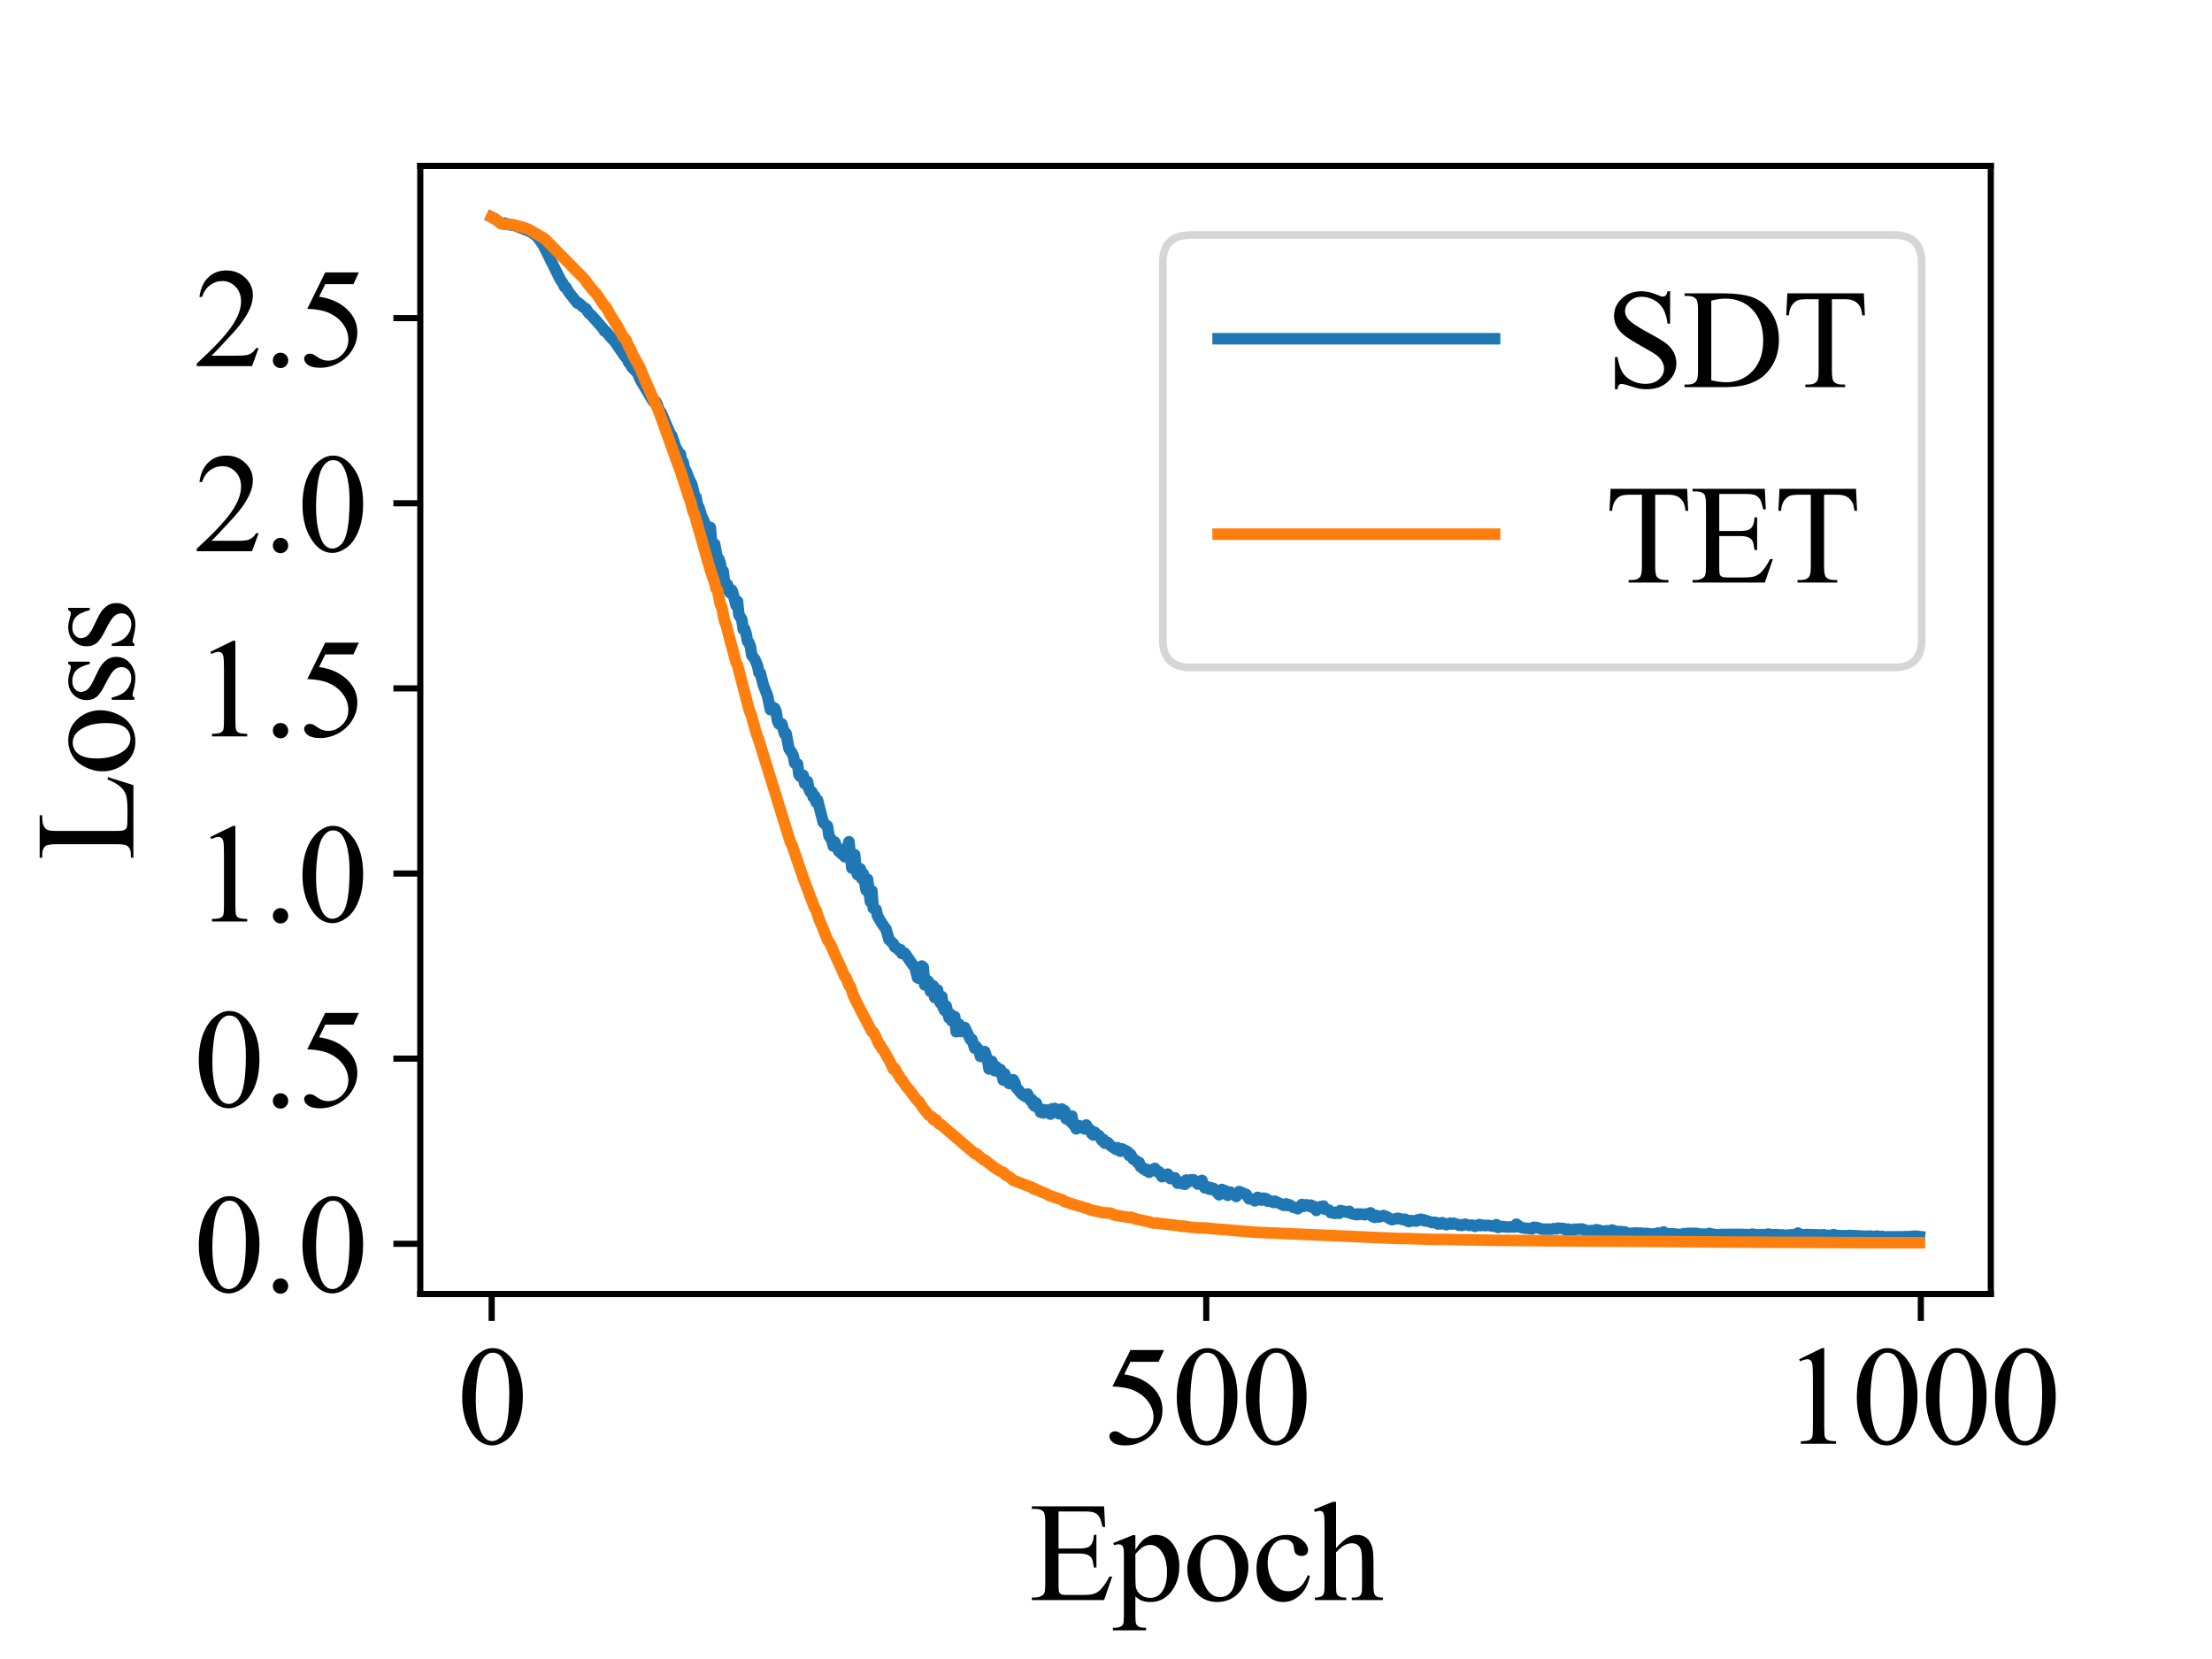 <?xml version="1.0" encoding="utf-8" standalone="no"?>
<!DOCTYPE svg PUBLIC "-//W3C//DTD SVG 1.1//EN"
  "http://www.w3.org/Graphics/SVG/1.1/DTD/svg11.dtd">
<svg xmlns:xlink="http://www.w3.org/1999/xlink" width="288pt" height="216pt" viewBox="0 0 288 216" xmlns="http://www.w3.org/2000/svg" version="1.1">
 <defs>
  <style type="text/css">*{stroke-linejoin: round; stroke-linecap: butt}</style>
 </defs>
 <g id="figure_1">
  <g id="patch_1">
   <path d="M 0 216 
L 288 216 
L 288 0 
L 0 0 
z
" style="fill: #ffffff"/>
  </g>
  <g id="axes_1">
   <g id="patch_2">
    <path d="M 54.72 168.48 
L 259.2 168.48 
L 259.2 21.6 
L 54.72 21.6 
z
" style="fill: #ffffff"/>
   </g>
   <g id="matplotlib.axis_1">
    <g id="xtick_1">
     <g id="line2d_1">
      <defs>
       <path id="mab7047c69b" d="M 0 0 
L 0 3.5 
" style="stroke: #000000; stroke-width: 0.8"/>
      </defs>
      <g>
       <use xlink:href="#mab7047c69b" x="64.015" y="168.48" style="stroke: #000000; stroke-width: 0.8"/>
      </g>
     </g>
     <g id="text_1">
      <!-- 0 -->
      <g transform="translate(59.515 187.979)scale(0.18 -0.18)">
       <defs>
        <path id="TimesNewRomanPSMT-30" d="M 231 2094 
Q 231 2819 450 3342 
Q 669 3866 1031 4122 
Q 1313 4325 1613 4325 
Q 2100 4325 2488 3828 
Q 2972 3213 2972 2159 
Q 2972 1422 2759 906 
Q 2547 391 2217 158 
Q 1888 -75 1581 -75 
Q 975 -75 572 641 
Q 231 1244 231 2094 
z
M 844 2016 
Q 844 1141 1059 588 
Q 1238 122 1591 122 
Q 1759 122 1940 273 
Q 2122 425 2216 781 
Q 2359 1319 2359 2297 
Q 2359 3022 2209 3506 
Q 2097 3866 1919 4016 
Q 1791 4119 1609 4119 
Q 1397 4119 1231 3928 
Q 1006 3669 925 3112 
Q 844 2556 844 2016 
z
" transform="scale(0.016)"/>
       </defs>
       <use xlink:href="#TimesNewRomanPSMT-30"/>
      </g>
     </g>
    </g>
    <g id="xtick_2">
     <g id="line2d_2">
      <g>
       <use xlink:href="#mab7047c69b" x="157.053" y="168.48" style="stroke: #000000; stroke-width: 0.8"/>
      </g>
     </g>
     <g id="text_2">
      <!-- 500 -->
      <g transform="translate(143.553 187.979)scale(0.18 -0.18)">
       <defs>
        <path id="TimesNewRomanPSMT-35" d="M 2778 4238 
L 2534 3706 
L 1259 3706 
L 981 3138 
Q 1809 3016 2294 2522 
Q 2709 2097 2709 1522 
Q 2709 1188 2573 903 
Q 2438 619 2231 419 
Q 2025 219 1772 97 
Q 1413 -75 1034 -75 
Q 653 -75 479 54 
Q 306 184 306 341 
Q 306 428 378 495 
Q 450 563 559 563 
Q 641 563 702 538 
Q 763 513 909 409 
Q 1144 247 1384 247 
Q 1750 247 2026 523 
Q 2303 800 2303 1197 
Q 2303 1581 2056 1914 
Q 1809 2247 1375 2428 
Q 1034 2569 447 2591 
L 1259 4238 
L 2778 4238 
z
" transform="scale(0.016)"/>
       </defs>
       <use xlink:href="#TimesNewRomanPSMT-35"/>
       <use xlink:href="#TimesNewRomanPSMT-30" x="50"/>
       <use xlink:href="#TimesNewRomanPSMT-30" x="100"/>
      </g>
     </g>
    </g>
    <g id="xtick_3">
     <g id="line2d_3">
      <g>
       <use xlink:href="#mab7047c69b" x="250.092" y="168.48" style="stroke: #000000; stroke-width: 0.8"/>
      </g>
     </g>
     <g id="text_3">
      <!-- 1000 -->
      <g transform="translate(232.092 187.979)scale(0.18 -0.18)">
       <defs>
        <path id="TimesNewRomanPSMT-31" d="M 750 3822 
L 1781 4325 
L 1884 4325 
L 1884 747 
Q 1884 391 1914 303 
Q 1944 216 2037 169 
Q 2131 122 2419 116 
L 2419 0 
L 825 0 
L 825 116 
Q 1125 122 1212 167 
Q 1300 213 1334 289 
Q 1369 366 1369 747 
L 1369 3034 
Q 1369 3497 1338 3628 
Q 1316 3728 1258 3775 
Q 1200 3822 1119 3822 
Q 1003 3822 797 3725 
L 750 3822 
z
" transform="scale(0.016)"/>
       </defs>
       <use xlink:href="#TimesNewRomanPSMT-31"/>
       <use xlink:href="#TimesNewRomanPSMT-30" x="50"/>
       <use xlink:href="#TimesNewRomanPSMT-30" x="100"/>
       <use xlink:href="#TimesNewRomanPSMT-30" x="150"/>
      </g>
     </g>
    </g>
    <g id="text_4">
     <!-- Epoch -->
     <g transform="translate(133.968 208.328)scale(0.18 -0.18)">
      <defs>
       <path id="TimesNewRomanPSMT-45" d="M 1338 4006 
L 1338 2331 
L 2269 2331 
Q 2631 2331 2753 2441 
Q 2916 2584 2934 2947 
L 3050 2947 
L 3050 1472 
L 2934 1472 
Q 2891 1781 2847 1869 
Q 2791 1978 2662 2040 
Q 2534 2103 2269 2103 
L 1338 2103 
L 1338 706 
Q 1338 425 1363 364 
Q 1388 303 1450 267 
Q 1513 231 1688 231 
L 2406 231 
Q 2766 231 2928 281 
Q 3091 331 3241 478 
Q 3434 672 3638 1063 
L 3763 1063 
L 3397 0 
L 131 0 
L 131 116 
L 281 116 
Q 431 116 566 188 
Q 666 238 702 338 
Q 738 438 738 747 
L 738 3500 
Q 738 3903 656 3997 
Q 544 4122 281 4122 
L 131 4122 
L 131 4238 
L 3397 4238 
L 3444 3309 
L 3322 3309 
Q 3256 3644 3176 3769 
Q 3097 3894 2941 3959 
Q 2816 4006 2500 4006 
L 1338 4006 
z
" transform="scale(0.016)"/>
       <path id="TimesNewRomanPSMT-70" d="M -6 2578 
L 875 2934 
L 994 2934 
L 994 2266 
Q 1216 2644 1439 2795 
Q 1663 2947 1909 2947 
Q 2341 2947 2628 2609 
Q 2981 2197 2981 1534 
Q 2981 794 2556 309 
Q 2206 -88 1675 -88 
Q 1444 -88 1275 -22 
Q 1150 25 994 166 
L 994 -706 
Q 994 -1000 1030 -1079 
Q 1066 -1159 1155 -1206 
Q 1244 -1253 1478 -1253 
L 1478 -1369 
L -22 -1369 
L -22 -1253 
L 56 -1253 
Q 228 -1256 350 -1188 
Q 409 -1153 442 -1076 
Q 475 -1000 475 -688 
L 475 2019 
Q 475 2297 450 2372 
Q 425 2447 370 2484 
Q 316 2522 222 2522 
Q 147 2522 31 2478 
L -6 2578 
z
M 994 2081 
L 994 1013 
Q 994 666 1022 556 
Q 1066 375 1236 237 
Q 1406 100 1666 100 
Q 1978 100 2172 344 
Q 2425 663 2425 1241 
Q 2425 1897 2138 2250 
Q 1938 2494 1663 2494 
Q 1513 2494 1366 2419 
Q 1253 2363 994 2081 
z
" transform="scale(0.016)"/>
       <path id="TimesNewRomanPSMT-6f" d="M 1600 2947 
Q 2250 2947 2644 2453 
Q 2978 2031 2978 1484 
Q 2978 1100 2793 706 
Q 2609 313 2286 112 
Q 1963 -88 1566 -88 
Q 919 -88 538 428 
Q 216 863 216 1403 
Q 216 1797 411 2186 
Q 606 2575 925 2761 
Q 1244 2947 1600 2947 
z
M 1503 2744 
Q 1338 2744 1170 2645 
Q 1003 2547 900 2300 
Q 797 2053 797 1666 
Q 797 1041 1045 587 
Q 1294 134 1700 134 
Q 2003 134 2200 384 
Q 2397 634 2397 1244 
Q 2397 2006 2069 2444 
Q 1847 2744 1503 2744 
z
" transform="scale(0.016)"/>
       <path id="TimesNewRomanPSMT-63" d="M 2631 1088 
Q 2516 522 2178 217 
Q 1841 -88 1431 -88 
Q 944 -88 581 321 
Q 219 731 219 1428 
Q 219 2103 620 2525 
Q 1022 2947 1584 2947 
Q 2006 2947 2278 2723 
Q 2550 2500 2550 2259 
Q 2550 2141 2473 2067 
Q 2397 1994 2259 1994 
Q 2075 1994 1981 2113 
Q 1928 2178 1911 2362 
Q 1894 2547 1784 2644 
Q 1675 2738 1481 2738 
Q 1169 2738 978 2506 
Q 725 2200 725 1697 
Q 725 1184 976 792 
Q 1228 400 1656 400 
Q 1963 400 2206 609 
Q 2378 753 2541 1131 
L 2631 1088 
z
" transform="scale(0.016)"/>
       <path id="TimesNewRomanPSMT-68" d="M 1041 4444 
L 1041 2350 
Q 1388 2731 1591 2839 
Q 1794 2947 1997 2947 
Q 2241 2947 2416 2812 
Q 2591 2678 2675 2391 
Q 2734 2191 2734 1659 
L 2734 647 
Q 2734 375 2778 275 
Q 2809 200 2884 156 
Q 2959 113 3159 113 
L 3159 0 
L 1753 0 
L 1753 113 
L 1819 113 
Q 2019 113 2097 173 
Q 2175 234 2206 353 
Q 2216 403 2216 647 
L 2216 1659 
Q 2216 2128 2167 2275 
Q 2119 2422 2012 2495 
Q 1906 2569 1756 2569 
Q 1603 2569 1437 2487 
Q 1272 2406 1041 2159 
L 1041 647 
Q 1041 353 1073 281 
Q 1106 209 1195 161 
Q 1284 113 1503 113 
L 1503 0 
L 84 0 
L 84 113 
Q 275 113 384 172 
Q 447 203 484 290 
Q 522 378 522 647 
L 522 3238 
Q 522 3728 498 3840 
Q 475 3953 426 3993 
Q 378 4034 297 4034 
Q 231 4034 84 3984 
L 41 4094 
L 897 4444 
L 1041 4444 
z
" transform="scale(0.016)"/>
      </defs>
      <use xlink:href="#TimesNewRomanPSMT-45"/>
      <use xlink:href="#TimesNewRomanPSMT-70" x="61.084"/>
      <use xlink:href="#TimesNewRomanPSMT-6f" x="111.084"/>
      <use xlink:href="#TimesNewRomanPSMT-63" x="161.084"/>
      <use xlink:href="#TimesNewRomanPSMT-68" x="205.469"/>
     </g>
    </g>
   </g>
   <g id="matplotlib.axis_2">
    <g id="ytick_1">
     <g id="line2d_4">
      <defs>
       <path id="m9e8ac53385" d="M 0 0 
L -3.5 0 
" style="stroke: #000000; stroke-width: 0.8"/>
      </defs>
      <g>
       <use xlink:href="#m9e8ac53385" x="54.72" y="161.938" style="stroke: #000000; stroke-width: 0.8"/>
      </g>
     </g>
     <g id="text_5">
      <!-- 0.0 -->
      <g transform="translate(25.22 168.188)scale(0.18 -0.18)">
       <defs>
        <path id="TimesNewRomanPSMT-2e" d="M 800 606 
Q 947 606 1047 504 
Q 1147 403 1147 259 
Q 1147 116 1045 14 
Q 944 -88 800 -88 
Q 656 -88 554 14 
Q 453 116 453 259 
Q 453 406 554 506 
Q 656 606 800 606 
z
" transform="scale(0.016)"/>
       </defs>
       <use xlink:href="#TimesNewRomanPSMT-30"/>
       <use xlink:href="#TimesNewRomanPSMT-2e" x="50"/>
       <use xlink:href="#TimesNewRomanPSMT-30" x="75"/>
      </g>
     </g>
    </g>
    <g id="ytick_2">
     <g id="line2d_5">
      <g>
       <use xlink:href="#m9e8ac53385" x="54.72" y="137.835" style="stroke: #000000; stroke-width: 0.8"/>
      </g>
     </g>
     <g id="text_6">
      <!-- 0.5 -->
      <g transform="translate(25.22 144.084)scale(0.18 -0.18)">
       <use xlink:href="#TimesNewRomanPSMT-30"/>
       <use xlink:href="#TimesNewRomanPSMT-2e" x="50"/>
       <use xlink:href="#TimesNewRomanPSMT-35" x="75"/>
      </g>
     </g>
    </g>
    <g id="ytick_3">
     <g id="line2d_6">
      <g>
       <use xlink:href="#m9e8ac53385" x="54.72" y="113.731" style="stroke: #000000; stroke-width: 0.8"/>
      </g>
     </g>
     <g id="text_7">
      <!-- 1.0 -->
      <g transform="translate(25.22 119.98)scale(0.18 -0.18)">
       <use xlink:href="#TimesNewRomanPSMT-31"/>
       <use xlink:href="#TimesNewRomanPSMT-2e" x="50"/>
       <use xlink:href="#TimesNewRomanPSMT-30" x="75"/>
      </g>
     </g>
    </g>
    <g id="ytick_4">
     <g id="line2d_7">
      <g>
       <use xlink:href="#m9e8ac53385" x="54.72" y="89.627" style="stroke: #000000; stroke-width: 0.8"/>
      </g>
     </g>
     <g id="text_8">
      <!-- 1.5 -->
      <g transform="translate(25.22 95.877)scale(0.18 -0.18)">
       <use xlink:href="#TimesNewRomanPSMT-31"/>
       <use xlink:href="#TimesNewRomanPSMT-2e" x="50"/>
       <use xlink:href="#TimesNewRomanPSMT-35" x="75"/>
      </g>
     </g>
    </g>
    <g id="ytick_5">
     <g id="line2d_8">
      <g>
       <use xlink:href="#m9e8ac53385" x="54.72" y="65.523" style="stroke: #000000; stroke-width: 0.8"/>
      </g>
     </g>
     <g id="text_9">
      <!-- 2.0 -->
      <g transform="translate(25.22 71.773)scale(0.18 -0.18)">
       <defs>
        <path id="TimesNewRomanPSMT-32" d="M 2934 816 
L 2638 0 
L 138 0 
L 138 116 
Q 1241 1122 1691 1759 
Q 2141 2397 2141 2925 
Q 2141 3328 1894 3587 
Q 1647 3847 1303 3847 
Q 991 3847 742 3664 
Q 494 3481 375 3128 
L 259 3128 
Q 338 3706 661 4015 
Q 984 4325 1469 4325 
Q 1984 4325 2329 3994 
Q 2675 3663 2675 3213 
Q 2675 2891 2525 2569 
Q 2294 2063 1775 1497 
Q 997 647 803 472 
L 1909 472 
Q 2247 472 2383 497 
Q 2519 522 2628 598 
Q 2738 675 2819 816 
L 2934 816 
z
" transform="scale(0.016)"/>
       </defs>
       <use xlink:href="#TimesNewRomanPSMT-32"/>
       <use xlink:href="#TimesNewRomanPSMT-2e" x="50"/>
       <use xlink:href="#TimesNewRomanPSMT-30" x="75"/>
      </g>
     </g>
    </g>
    <g id="ytick_6">
     <g id="line2d_9">
      <g>
       <use xlink:href="#m9e8ac53385" x="54.72" y="41.42" style="stroke: #000000; stroke-width: 0.8"/>
      </g>
     </g>
     <g id="text_10">
      <!-- 2.5 -->
      <g transform="translate(25.22 47.669)scale(0.18 -0.18)">
       <use xlink:href="#TimesNewRomanPSMT-32"/>
       <use xlink:href="#TimesNewRomanPSMT-2e" x="50"/>
       <use xlink:href="#TimesNewRomanPSMT-35" x="75"/>
      </g>
     </g>
    </g>
    <g id="text_11">
     <!-- Loss -->
     <g transform="translate(17.37 112.043)rotate(-90)scale(0.18 -0.18)">
      <defs>
       <path id="TimesNewRomanPSMT-4c" d="M 3669 1172 
L 3772 1150 
L 3409 0 
L 128 0 
L 128 116 
L 288 116 
Q 556 116 672 291 
Q 738 391 738 753 
L 738 3488 
Q 738 3884 650 3984 
Q 528 4122 288 4122 
L 128 4122 
L 128 4238 
L 2047 4238 
L 2047 4122 
Q 1709 4125 1573 4059 
Q 1438 3994 1388 3894 
Q 1338 3794 1338 3416 
L 1338 753 
Q 1338 494 1388 397 
Q 1425 331 1503 300 
Q 1581 269 1991 269 
L 2300 269 
Q 2788 269 2984 341 
Q 3181 413 3343 595 
Q 3506 778 3669 1172 
z
" transform="scale(0.016)"/>
       <path id="TimesNewRomanPSMT-73" d="M 2050 2947 
L 2050 1972 
L 1947 1972 
Q 1828 2431 1642 2597 
Q 1456 2763 1169 2763 
Q 950 2763 815 2647 
Q 681 2531 681 2391 
Q 681 2216 781 2091 
Q 878 1963 1175 1819 
L 1631 1597 
Q 2266 1288 2266 781 
Q 2266 391 1970 151 
Q 1675 -88 1309 -88 
Q 1047 -88 709 6 
Q 606 38 541 38 
Q 469 38 428 -44 
L 325 -44 
L 325 978 
L 428 978 
Q 516 541 762 319 
Q 1009 97 1316 97 
Q 1531 97 1667 223 
Q 1803 350 1803 528 
Q 1803 744 1651 891 
Q 1500 1038 1047 1263 
Q 594 1488 453 1669 
Q 313 1847 313 2119 
Q 313 2472 555 2709 
Q 797 2947 1181 2947 
Q 1350 2947 1591 2875 
Q 1750 2828 1803 2828 
Q 1853 2828 1881 2850 
Q 1909 2872 1947 2947 
L 2050 2947 
z
" transform="scale(0.016)"/>
      </defs>
      <use xlink:href="#TimesNewRomanPSMT-4c"/>
      <use xlink:href="#TimesNewRomanPSMT-6f" x="61.084"/>
      <use xlink:href="#TimesNewRomanPSMT-73" x="111.084"/>
      <use xlink:href="#TimesNewRomanPSMT-73" x="150"/>
     </g>
    </g>
   </g>
   <g id="line2d_10">
    <path d="M 64.015 28.276 
L 64.387 28.453 
L 65.317 29.124 
L 65.689 29.052 
L 66.434 29.281 
L 66.992 29.346 
L 69.225 30.245 
L 69.969 30.848 
L 70.713 31.885 
L 72.946 36.381 
L 73.318 36.934 
L 73.504 37.349 
L 73.691 37.411 
L 74.063 38.059 
L 75.179 39.469 
L 75.365 39.465 
L 75.923 39.974 
L 76.296 40.211 
L 76.668 40.78 
L 77.04 41.091 
L 78.529 42.789 
L 78.715 43.119 
L 78.901 43.16 
L 79.459 43.852 
L 80.017 44.44 
L 81.32 46.343 
L 81.692 46.746 
L 81.878 47.236 
L 82.064 47.194 
L 82.25 47.786 
L 82.994 48.548 
L 83.367 49.421 
L 85.041 52.245 
L 85.227 52.157 
L 85.413 52.34 
L 85.599 52.725 
L 85.786 53.379 
L 85.972 53.556 
L 86.158 53.893 
L 86.53 54.805 
L 87.274 56.496 
L 87.46 56.724 
L 88.018 58.374 
L 88.205 58.601 
L 88.391 59.421 
L 88.577 59.104 
L 88.763 60.061 
L 88.949 60.16 
L 89.135 61.161 
L 89.321 61.313 
L 89.693 62.313 
L 90.065 63.019 
L 90.437 64.588 
L 90.624 64.738 
L 90.81 65.744 
L 90.996 66.048 
L 91.368 67.283 
L 91.554 67.598 
L 92.112 68.93 
L 92.298 68.965 
L 92.484 68.677 
L 92.67 70.901 
L 92.856 71.49 
L 93.043 70.836 
L 93.415 72.849 
L 93.601 72.791 
L 93.787 73.338 
L 93.973 74.754 
L 94.159 74.345 
L 94.345 75.921 
L 94.531 76.252 
L 94.717 76.116 
L 94.903 76.975 
L 95.089 77.211 
L 95.275 76.827 
L 95.462 77.359 
L 95.834 78.83 
L 96.02 78.296 
L 96.206 80.08 
L 96.578 80.628 
L 96.764 81.939 
L 96.95 81.893 
L 97.136 82.473 
L 97.322 83.484 
L 97.508 83.67 
L 97.694 84.153 
L 97.881 85.316 
L 98.253 85.789 
L 98.625 86.657 
L 98.811 87.572 
L 98.997 87.63 
L 99.369 89.143 
L 99.927 90.575 
L 100.3 92.392 
L 100.486 91.981 
L 100.672 92.241 
L 100.858 92.203 
L 101.044 92.621 
L 101.23 93.87 
L 101.416 94.259 
L 101.788 94.244 
L 102.16 95.557 
L 102.346 95.497 
L 102.719 97.459 
L 103.091 98.013 
L 103.277 98.368 
L 103.463 99.356 
L 103.835 99.46 
L 104.021 100.874 
L 104.207 101.105 
L 104.393 100.949 
L 104.579 100.939 
L 104.765 102.027 
L 104.951 102.054 
L 105.138 101.748 
L 105.324 102.754 
L 105.51 103.143 
L 105.696 103.09 
L 105.882 103.787 
L 106.068 103.62 
L 106.254 104.451 
L 106.44 104.164 
L 107.184 107.081 
L 107.743 107.579 
L 107.929 108.826 
L 108.301 109.394 
L 108.487 110.157 
L 108.673 109.623 
L 109.231 110.878 
L 109.417 110.754 
L 109.603 111.205 
L 109.789 111.159 
L 109.976 111.545 
L 110.534 109.591 
L 110.906 113.029 
L 111.092 112.777 
L 111.278 111.277 
L 111.464 113.314 
L 111.65 113.886 
L 111.836 113.06 
L 112.022 113.13 
L 112.208 114.4 
L 112.395 113.768 
L 112.767 115.899 
L 112.953 114.474 
L 113.325 117.41 
L 113.511 115.965 
L 113.697 118.245 
L 114.069 118.429 
L 114.255 119.264 
L 114.814 120.216 
L 115.186 120.745 
L 115.372 121.002 
L 115.744 122.331 
L 116.302 122.86 
L 116.488 123.287 
L 116.86 123.488 
L 117.046 123.729 
L 117.233 123.639 
L 117.419 124.144 
L 117.791 124.096 
L 118.907 125.709 
L 119.093 125.852 
L 119.465 127.299 
L 119.652 127.382 
L 119.838 126.057 
L 120.024 125.779 
L 120.21 125.929 
L 120.396 128.236 
L 120.582 128.21 
L 120.768 127.672 
L 120.954 127.888 
L 121.14 129.09 
L 121.512 128.359 
L 121.698 129.878 
L 121.884 129.748 
L 122.071 128.881 
L 122.257 130.225 
L 122.443 130.593 
L 122.629 129.752 
L 122.815 131.219 
L 123.001 131.571 
L 123.187 130.971 
L 123.559 132.526 
L 123.745 132.026 
L 123.931 132.934 
L 124.117 132.978 
L 124.303 132.362 
L 124.49 134.331 
L 124.676 133.38 
L 124.862 133.342 
L 125.048 134.295 
L 125.42 133.823 
L 125.606 133.777 
L 126.35 135.35 
L 126.536 135.319 
L 126.909 136.475 
L 127.095 136.266 
L 127.467 136.725 
L 127.653 137.552 
L 127.839 136.967 
L 128.025 137.251 
L 128.211 136.916 
L 128.583 138.028 
L 128.769 139.179 
L 128.955 138.944 
L 129.141 138.187 
L 129.514 139.408 
L 129.7 138.88 
L 130.072 139.551 
L 130.258 139.24 
L 130.63 140.628 
L 130.816 139.81 
L 131.188 140.761 
L 131.374 141.066 
L 131.56 140.956 
L 131.933 140.581 
L 132.119 140.916 
L 132.305 141.575 
L 133.049 142.46 
L 133.607 142.816 
L 133.793 142.447 
L 134.166 143.282 
L 134.352 143.156 
L 134.538 143.813 
L 134.724 144.013 
L 134.91 143.609 
L 135.096 144.084 
L 135.282 144.25 
L 135.468 144.8 
L 135.84 144.901 
L 136.026 144.485 
L 136.212 144.524 
L 136.398 144.858 
L 136.585 144.862 
L 136.771 145.059 
L 136.957 144.375 
L 137.143 144.587 
L 137.329 144.317 
L 137.887 145.018 
L 138.259 144.385 
L 138.445 144.748 
L 138.631 144.625 
L 138.817 145.673 
L 139.004 145.554 
L 139.376 146.025 
L 139.562 145.308 
L 139.748 146.422 
L 139.934 146.402 
L 140.12 146.973 
L 140.492 146.554 
L 140.678 146.826 
L 141.05 146.807 
L 141.236 146.99 
L 141.423 146.468 
L 141.795 147.129 
L 141.981 147.111 
L 142.167 147.631 
L 142.353 147.778 
L 142.539 147.418 
L 142.725 147.706 
L 143.097 147.851 
L 143.469 148.483 
L 143.655 148.353 
L 143.842 148.844 
L 144.214 148.742 
L 144.586 149.157 
L 145.33 149.661 
L 145.516 149.429 
L 145.702 149.799 
L 145.888 149.899 
L 146.074 149.58 
L 146.819 149.959 
L 147.005 150.432 
L 147.191 150.292 
L 147.563 150.942 
L 147.935 151.134 
L 148.121 151.389 
L 148.307 151.339 
L 148.493 151.918 
L 148.68 151.948 
L 148.866 152.202 
L 149.052 152.176 
L 149.238 152.422 
L 149.424 152.278 
L 149.61 152.63 
L 149.982 152.289 
L 150.168 152.301 
L 150.354 152.119 
L 150.726 152.591 
L 150.912 152.561 
L 151.285 153.206 
L 151.471 153.108 
L 151.843 153.131 
L 152.029 152.867 
L 152.401 153.452 
L 152.587 153.368 
L 152.959 153.347 
L 153.331 154.06 
L 153.518 153.872 
L 153.89 154.113 
L 154.076 153.994 
L 154.262 154.195 
L 154.448 153.638 
L 154.634 153.943 
L 155.006 153.617 
L 155.378 153.6 
L 155.564 153.726 
L 155.937 154.167 
L 156.123 153.988 
L 156.309 154.07 
L 156.495 153.688 
L 156.867 154.662 
L 157.239 154.557 
L 157.425 154.823 
L 157.611 154.62 
L 157.797 154.884 
L 157.983 154.727 
L 158.728 155.562 
L 159.1 154.869 
L 159.286 155.087 
L 159.472 155.013 
L 159.658 155.112 
L 159.844 155.63 
L 160.03 155.289 
L 160.216 155.212 
L 160.589 155.527 
L 160.775 155.583 
L 160.961 155.778 
L 161.333 155.139 
L 162.263 155.519 
L 162.635 156.094 
L 163.008 156.126 
L 163.194 156.169 
L 163.38 156.35 
L 163.566 156.226 
L 163.752 155.889 
L 163.938 156.184 
L 164.31 156.253 
L 164.496 155.991 
L 164.868 156.086 
L 165.054 156.401 
L 165.24 156.296 
L 165.613 156.46 
L 165.799 156.565 
L 165.985 156.388 
L 167.101 156.926 
L 167.287 156.939 
L 167.473 156.745 
L 167.659 156.953 
L 167.846 156.852 
L 168.404 157.2 
L 168.776 157.25 
L 168.962 157.378 
L 169.52 156.818 
L 169.706 157.071 
L 170.078 156.861 
L 170.451 157.052 
L 170.637 156.9 
L 170.823 157.173 
L 171.009 157.041 
L 171.381 157.603 
L 171.939 157.098 
L 172.125 157.207 
L 172.311 157.029 
L 172.497 157.439 
L 173.056 157.567 
L 173.242 157.867 
L 173.8 157.984 
L 173.986 157.817 
L 174.358 157.974 
L 174.544 157.603 
L 174.73 157.783 
L 174.916 157.691 
L 175.289 157.816 
L 175.475 157.84 
L 175.661 157.707 
L 175.847 157.978 
L 176.591 158.157 
L 176.777 158.05 
L 176.963 158.122 
L 177.149 158.059 
L 177.708 158.162 
L 177.894 158.042 
L 178.266 158.099 
L 178.452 157.909 
L 178.638 158.346 
L 179.01 158.504 
L 179.196 158.252 
L 179.568 158.445 
L 180.127 158.259 
L 180.499 158.4 
L 181.057 158.737 
L 181.243 158.802 
L 181.987 158.614 
L 182.732 158.807 
L 182.918 158.732 
L 183.29 159.008 
L 183.476 159.051 
L 183.662 158.915 
L 184.406 158.986 
L 184.592 158.816 
L 184.779 158.851 
L 184.965 158.739 
L 185.151 158.876 
L 185.337 158.803 
L 185.523 158.971 
L 185.709 158.927 
L 186.453 159.175 
L 186.825 159.136 
L 187.198 159.361 
L 187.384 159.248 
L 187.57 159.356 
L 187.756 159.189 
L 187.942 159.33 
L 188.128 159.305 
L 188.314 159.462 
L 188.686 159.31 
L 188.872 159.245 
L 189.058 159.372 
L 189.244 159.26 
L 189.803 159.446 
L 189.989 159.532 
L 190.175 159.471 
L 190.361 159.552 
L 190.733 159.386 
L 191.291 159.552 
L 191.663 159.503 
L 192.036 159.667 
L 192.594 159.435 
L 192.78 159.58 
L 192.966 159.503 
L 193.338 159.575 
L 193.71 159.537 
L 194.455 159.658 
L 194.827 159.45 
L 195.013 159.811 
L 195.571 159.684 
L 196.129 159.755 
L 197.246 159.746 
L 197.432 159.382 
L 197.99 159.803 
L 198.362 159.88 
L 199.479 159.997 
L 199.665 159.792 
L 200.037 159.813 
L 200.781 160.035 
L 202.084 160.035 
L 202.27 159.966 
L 202.642 159.997 
L 202.828 159.901 
L 203.2 159.925 
L 203.572 159.957 
L 203.944 160.166 
L 204.131 160.018 
L 204.689 160.259 
L 204.875 160.059 
L 205.991 160.008 
L 206.55 160.243 
L 207.666 160.203 
L 207.852 160.097 
L 208.969 160.38 
L 209.155 160.238 
L 209.527 160.265 
L 209.713 160.264 
L 209.899 160.136 
L 210.271 160.295 
L 210.643 160.347 
L 211.201 160.362 
L 211.388 160.501 
L 211.574 160.397 
L 211.946 160.617 
L 213.062 160.519 
L 213.248 160.647 
L 213.62 160.54 
L 213.993 160.609 
L 214.365 160.588 
L 214.923 160.666 
L 215.667 160.665 
L 215.853 160.526 
L 216.039 160.698 
L 216.412 160.631 
L 216.598 160.396 
L 216.784 160.658 
L 217.714 160.64 
L 218.831 160.737 
L 219.203 160.629 
L 219.575 160.599 
L 220.133 160.577 
L 220.877 160.587 
L 221.436 160.684 
L 222.366 160.685 
L 222.552 160.582 
L 222.924 160.689 
L 223.296 160.735 
L 223.669 160.783 
L 224.041 160.725 
L 226.46 160.719 
L 227.948 160.756 
L 228.134 160.685 
L 228.879 160.782 
L 229.623 160.74 
L 229.809 160.788 
L 230.181 160.677 
L 230.926 160.775 
L 231.298 160.735 
L 231.856 160.829 
L 232.042 160.775 
L 232.414 160.841 
L 233.345 160.764 
L 233.717 160.778 
L 233.903 160.772 
L 234.089 160.54 
L 234.461 160.784 
L 235.205 160.74 
L 237.252 160.804 
L 237.438 160.756 
L 237.624 160.891 
L 237.997 160.837 
L 238.369 160.853 
L 238.741 160.748 
L 239.113 160.859 
L 240.416 160.909 
L 240.788 160.845 
L 242.835 160.966 
L 243.579 160.937 
L 244.137 161.05 
L 244.323 160.931 
L 244.881 161.034 
L 245.067 160.977 
L 245.254 161.069 
L 245.626 161.04 
L 247.673 161.03 
L 248.045 161.008 
L 248.417 161.02 
L 249.347 160.941 
L 249.905 161.003 
L 249.905 161.003 
" clip-path="url(#p87f67cf8eb)" style="fill: none; stroke: #1f77b4; stroke-width: 1.5; stroke-linecap: square"/>
   </g>
   <g id="line2d_11">
    <path d="M 64.015 28.276 
L 64.387 28.458 
L 65.317 29.154 
L 66.061 29.223 
L 66.62 29.218 
L 67.922 29.558 
L 68.48 29.728 
L 68.853 29.88 
L 70.899 31.07 
L 76.11 36.35 
L 76.482 36.891 
L 77.226 37.808 
L 77.598 38.194 
L 78.715 39.836 
L 78.901 39.968 
L 79.459 41.017 
L 80.389 42.453 
L 81.134 43.859 
L 81.506 44.248 
L 81.878 45.166 
L 82.064 45.413 
L 82.436 46.279 
L 83.367 47.965 
L 83.739 48.914 
L 84.111 49.757 
L 85.786 53.583 
L 88.205 60.311 
L 88.577 61.287 
L 89.693 64.746 
L 89.879 65.198 
L 90.251 66.673 
L 90.437 67.011 
L 90.81 68.33 
L 92.484 74.221 
L 93.043 75.863 
L 93.229 76.659 
L 93.415 76.832 
L 93.787 78.714 
L 93.973 79.043 
L 94.345 80.928 
L 94.531 81.322 
L 95.089 83.478 
L 95.834 86.221 
L 96.02 86.587 
L 96.392 88.042 
L 97.508 92.313 
L 97.881 93.321 
L 98.439 95.397 
L 98.811 96.407 
L 102.905 109.657 
L 103.091 109.948 
L 104.579 114.298 
L 106.068 118.239 
L 106.254 118.489 
L 106.626 119.658 
L 106.998 120.509 
L 107.743 122.377 
L 108.115 122.934 
L 108.673 124.231 
L 109.417 125.823 
L 109.976 127.12 
L 110.162 127.305 
L 110.534 128.311 
L 110.72 128.428 
L 111.092 129.578 
L 111.464 130.366 
L 113.511 134.311 
L 113.697 134.373 
L 114.069 135.085 
L 114.441 135.978 
L 114.627 136.081 
L 114.814 136.532 
L 115 136.679 
L 115.372 137.348 
L 115.93 138.362 
L 116.302 139.189 
L 116.488 139.084 
L 116.86 139.821 
L 117.046 140.007 
L 117.233 140.451 
L 117.419 140.595 
L 117.977 141.434 
L 118.349 141.854 
L 119.465 143.331 
L 119.652 143.453 
L 120.21 144.303 
L 120.954 145.205 
L 121.326 145.399 
L 121.512 145.745 
L 121.698 145.854 
L 121.884 145.793 
L 122.257 146.318 
L 122.443 146.364 
L 126.909 150.189 
L 127.095 150.192 
L 127.467 150.518 
L 128.025 150.998 
L 128.211 151.024 
L 129.514 152.045 
L 129.886 152.266 
L 130.258 152.492 
L 130.63 152.641 
L 131.002 153.038 
L 131.374 153.196 
L 131.933 153.681 
L 132.491 153.884 
L 132.863 154.045 
L 134.352 154.584 
L 134.538 154.783 
L 134.724 154.762 
L 134.91 154.918 
L 135.096 154.928 
L 135.654 155.219 
L 136.212 155.405 
L 136.585 155.641 
L 138.445 156.271 
L 138.631 156.464 
L 139.004 156.55 
L 139.376 156.699 
L 141.609 157.353 
L 141.981 157.527 
L 143.655 157.893 
L 144.586 157.942 
L 145.144 158.22 
L 145.516 158.251 
L 146.074 158.365 
L 147.005 158.51 
L 147.191 158.457 
L 147.935 158.725 
L 149.61 159.078 
L 150.168 159.251 
L 150.54 159.241 
L 151.657 159.372 
L 153.518 159.594 
L 153.89 159.681 
L 154.076 159.621 
L 154.82 159.766 
L 156.123 159.867 
L 157.053 159.895 
L 157.983 159.985 
L 158.542 160.041 
L 159.1 160.072 
L 162.449 160.355 
L 163.194 160.424 
L 182.36 161.267 
L 182.918 161.245 
L 186.639 161.369 
L 187.942 161.359 
L 189.617 161.408 
L 191.477 161.428 
L 194.827 161.494 
L 199.106 161.521 
L 201.525 161.554 
L 232.042 161.754 
L 234.089 161.75 
L 240.974 161.785 
L 246.928 161.794 
L 249.905 161.801 
L 249.905 161.801 
" clip-path="url(#p87f67cf8eb)" style="fill: none; stroke: #ff7f0e; stroke-width: 1.5; stroke-linecap: square"/>
   </g>
   <g id="patch_3">
    <path d="M 54.72 168.48 
L 54.72 21.6 
" style="fill: none; stroke: #000000; stroke-width: 0.8; stroke-linejoin: miter; stroke-linecap: square"/>
   </g>
   <g id="patch_4">
    <path d="M 259.2 168.48 
L 259.2 21.6 
" style="fill: none; stroke: #000000; stroke-width: 0.8; stroke-linejoin: miter; stroke-linecap: square"/>
   </g>
   <g id="patch_5">
    <path d="M 54.72 168.48 
L 259.2 168.48 
" style="fill: none; stroke: #000000; stroke-width: 0.8; stroke-linejoin: miter; stroke-linecap: square"/>
   </g>
   <g id="patch_6">
    <path d="M 54.72 21.6 
L 259.2 21.6 
" style="fill: none; stroke: #000000; stroke-width: 0.8; stroke-linejoin: miter; stroke-linecap: square"/>
   </g>
   <g id="legend_1">
    <g id="patch_7">
     <path d="M 154.997 86.901 
L 246.6 86.901 
Q 250.2 86.901 250.2 83.301 
L 250.2 34.2 
Q 250.2 30.6 246.6 30.6 
L 154.997 30.6 
Q 151.397 30.6 151.397 34.2 
L 151.397 83.301 
Q 151.397 86.901 154.997 86.901 
z
" style="fill: #ffffff; opacity: 0.8; stroke: #cccccc; stroke-linejoin: miter"/>
    </g>
    <g id="line2d_12">
     <path d="M 158.597 44.1 
L 176.597 44.1 
L 194.597 44.1 
" style="fill: none; stroke: #1f77b4; stroke-width: 1.5; stroke-linecap: square"/>
    </g>
    <g id="text_12">
     <!-- SDT -->
     <g transform="translate(208.997 50.4)scale(0.18 -0.18)">
      <defs>
       <path id="TimesNewRomanPSMT-53" d="M 2934 4334 
L 2934 2869 
L 2819 2869 
Q 2763 3291 2617 3541 
Q 2472 3791 2203 3937 
Q 1934 4084 1647 4084 
Q 1322 4084 1109 3886 
Q 897 3688 897 3434 
Q 897 3241 1031 3081 
Q 1225 2847 1953 2456 
Q 2547 2138 2764 1967 
Q 2981 1797 3098 1565 
Q 3216 1334 3216 1081 
Q 3216 600 2842 251 
Q 2469 -97 1881 -97 
Q 1697 -97 1534 -69 
Q 1438 -53 1133 45 
Q 828 144 747 144 
Q 669 144 623 97 
Q 578 50 556 -97 
L 441 -97 
L 441 1356 
L 556 1356 
Q 638 900 775 673 
Q 913 447 1195 297 
Q 1478 147 1816 147 
Q 2206 147 2432 353 
Q 2659 559 2659 841 
Q 2659 997 2573 1156 
Q 2488 1316 2306 1453 
Q 2184 1547 1640 1851 
Q 1097 2156 867 2337 
Q 638 2519 519 2737 
Q 400 2956 400 3219 
Q 400 3675 750 4004 
Q 1100 4334 1641 4334 
Q 1978 4334 2356 4169 
Q 2531 4091 2603 4091 
Q 2684 4091 2736 4139 
Q 2788 4188 2819 4334 
L 2934 4334 
z
" transform="scale(0.016)"/>
       <path id="TimesNewRomanPSMT-44" d="M 109 0 
L 109 116 
L 269 116 
Q 538 116 650 288 
Q 719 391 719 750 
L 719 3488 
Q 719 3884 631 3984 
Q 509 4122 269 4122 
L 109 4122 
L 109 4238 
L 1834 4238 
Q 2784 4238 3279 4022 
Q 3775 3806 4076 3303 
Q 4378 2800 4378 2141 
Q 4378 1256 3841 663 
Q 3238 0 2003 0 
L 109 0 
z
M 1319 306 
Q 1716 219 1984 219 
Q 2709 219 3187 728 
Q 3666 1238 3666 2109 
Q 3666 2988 3187 3494 
Q 2709 4000 1959 4000 
Q 1678 4000 1319 3909 
L 1319 306 
z
" transform="scale(0.016)"/>
       <path id="TimesNewRomanPSMT-54" d="M 3703 4238 
L 3750 3244 
L 3631 3244 
Q 3597 3506 3538 3619 
Q 3441 3800 3280 3886 
Q 3119 3972 2856 3972 
L 2259 3972 
L 2259 734 
Q 2259 344 2344 247 
Q 2463 116 2709 116 
L 2856 116 
L 2856 0 
L 1059 0 
L 1059 116 
L 1209 116 
Q 1478 116 1591 278 
Q 1659 378 1659 734 
L 1659 3972 
L 1150 3972 
Q 853 3972 728 3928 
Q 566 3869 450 3700 
Q 334 3531 313 3244 
L 194 3244 
L 244 4238 
L 3703 4238 
z
" transform="scale(0.016)"/>
      </defs>
      <use xlink:href="#TimesNewRomanPSMT-53"/>
      <use xlink:href="#TimesNewRomanPSMT-44" x="55.615"/>
      <use xlink:href="#TimesNewRomanPSMT-54" x="127.832"/>
     </g>
    </g>
    <g id="line2d_13">
     <path d="M 158.597 69.55 
L 176.597 69.55 
L 194.597 69.55 
" style="fill: none; stroke: #ff7f0e; stroke-width: 1.5; stroke-linecap: square"/>
    </g>
    <g id="text_13">
     <!-- TET -->
     <g transform="translate(208.997 75.85)scale(0.18 -0.18)">
      <use xlink:href="#TimesNewRomanPSMT-54"/>
      <use xlink:href="#TimesNewRomanPSMT-45" x="61.084"/>
      <use xlink:href="#TimesNewRomanPSMT-54" x="122.168"/>
     </g>
    </g>
   </g>
  </g>
 </g>
 <defs>
  <clipPath id="p87f67cf8eb">
   <rect x="54.72" y="21.6" width="204.48" height="146.88"/>
  </clipPath>
 </defs>
</svg>
